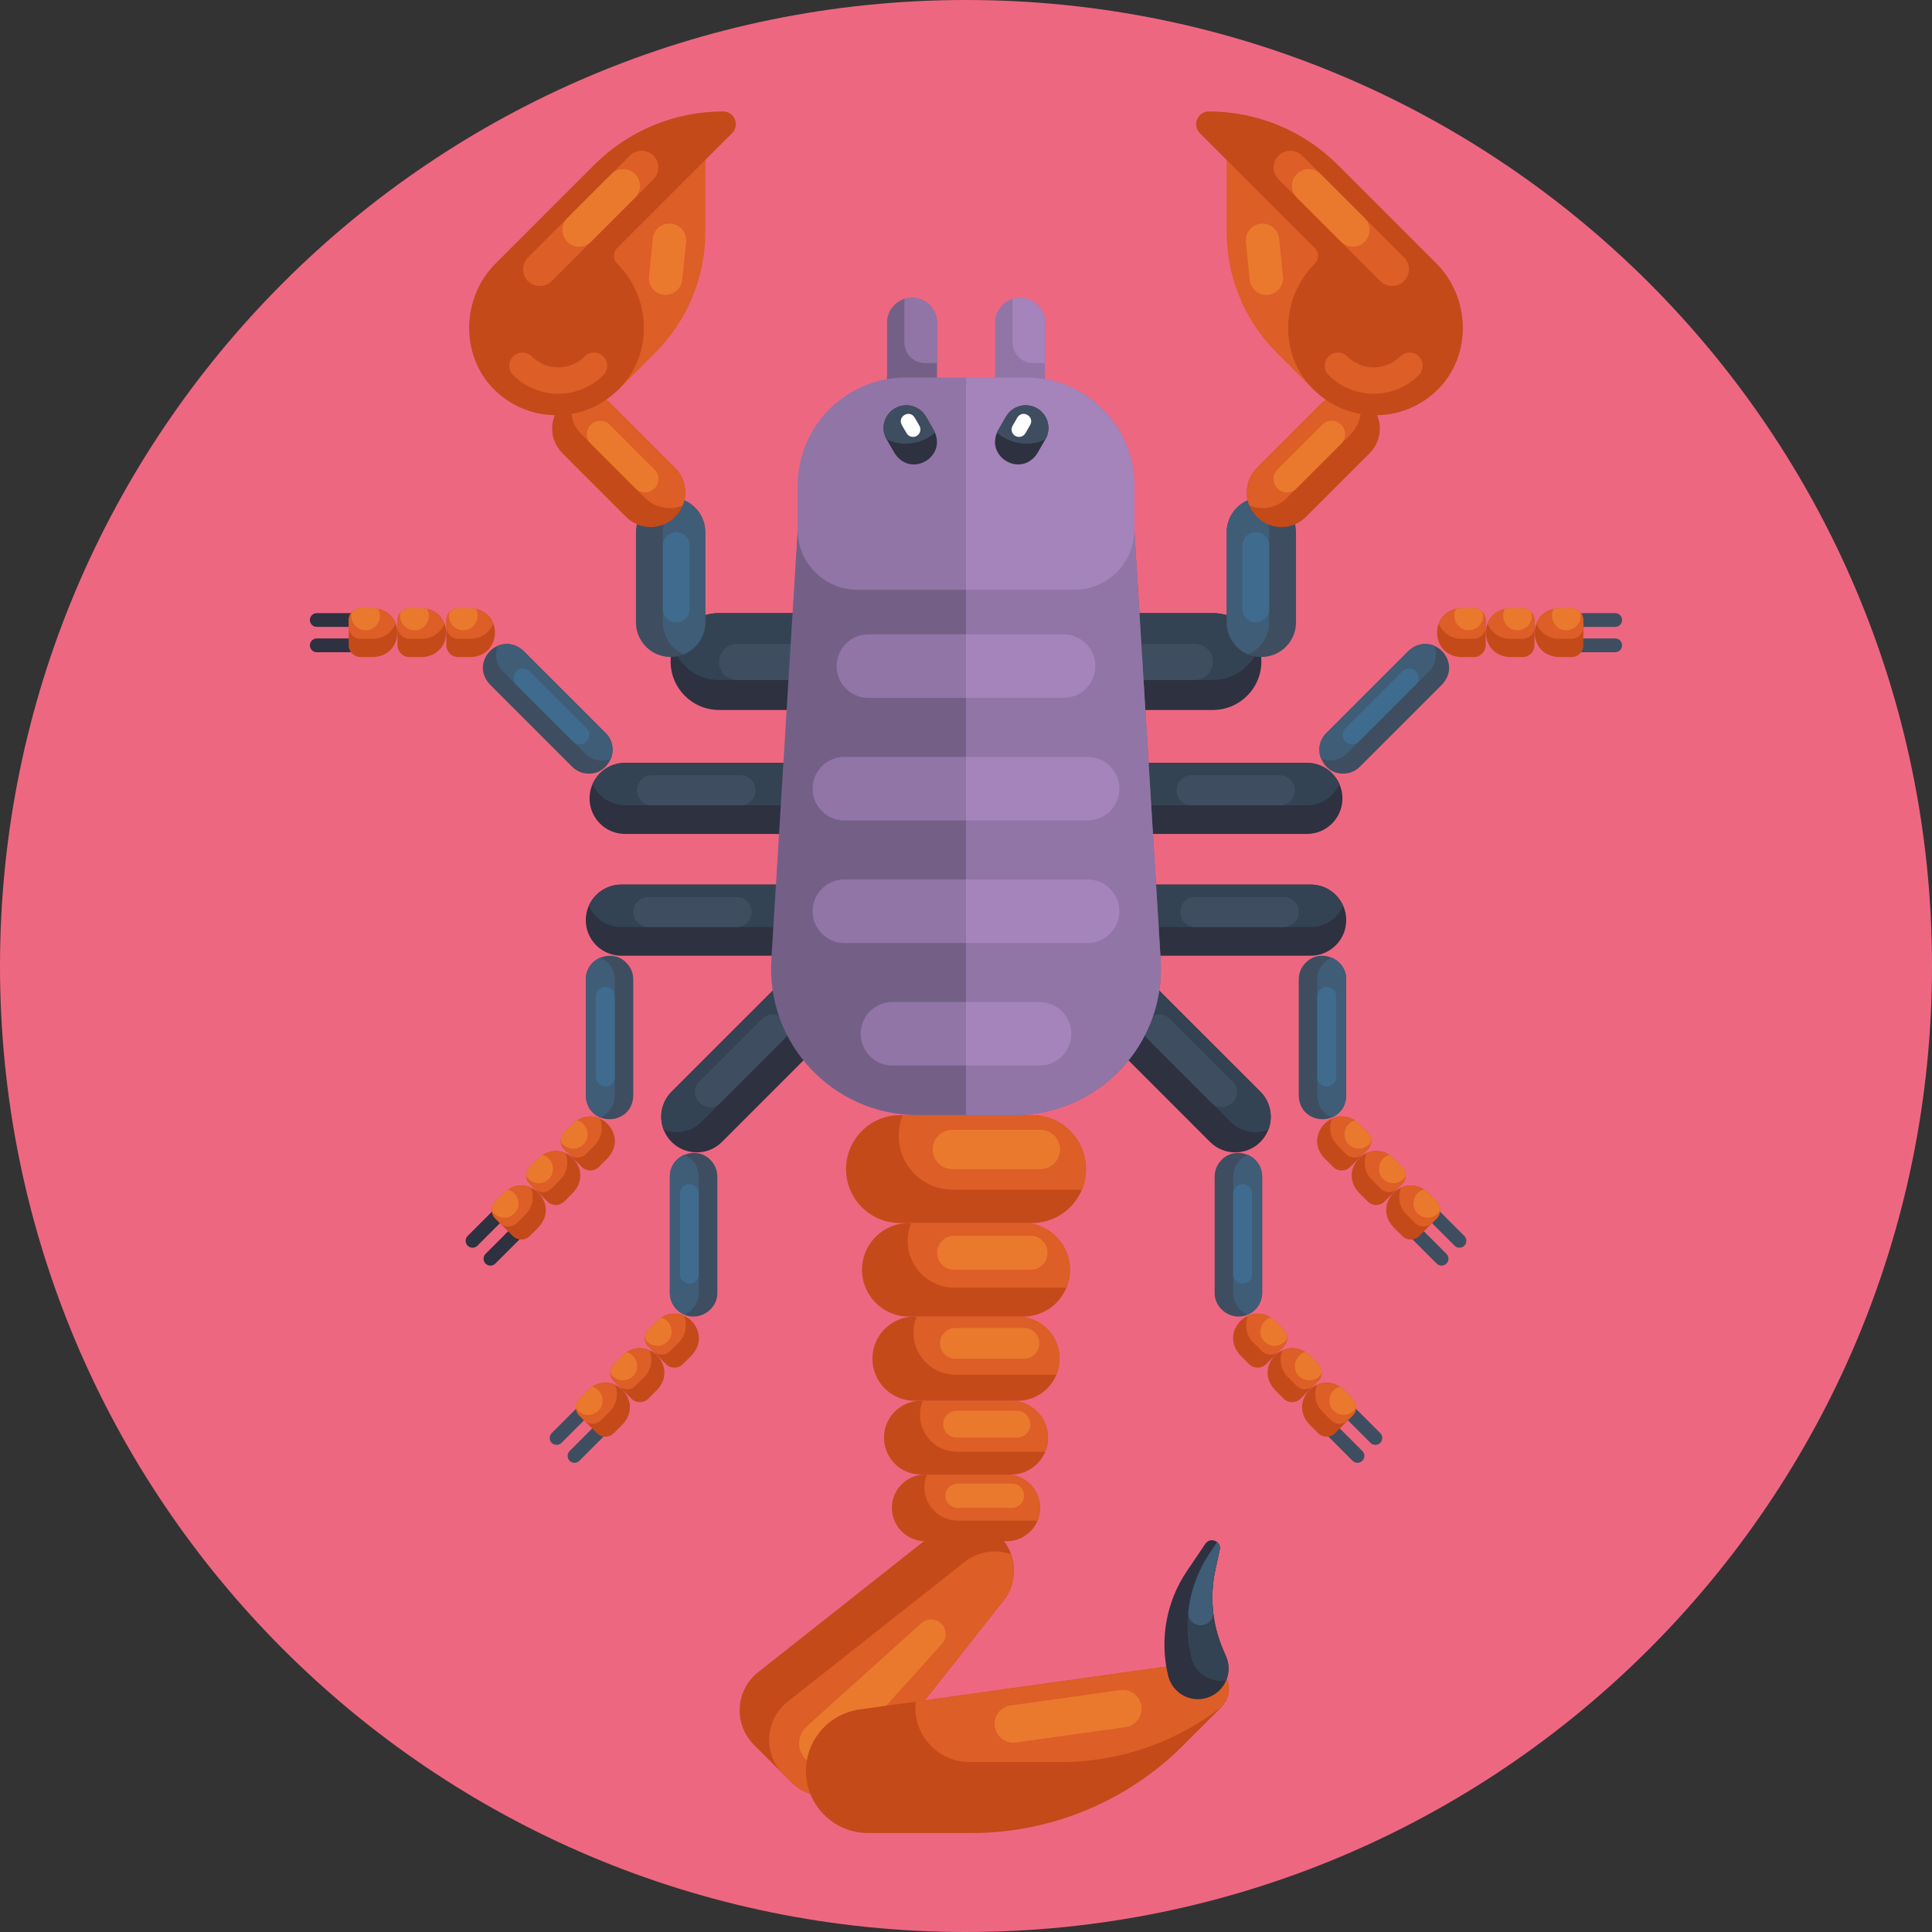 <svg width="60" height="60" viewBox="0 0 60 60" fill="none" xmlns="http://www.w3.org/2000/svg">
<rect x="0" y="0" width="60" height="60" fill="#333333" stroke="none"/>
<g clip-path="url(#clip0_1123_25721)">
<path d="M30 60C46.569 60 60 46.569 60 30C60 13.431 46.569 0 30 0C13.431 0 0 13.431 0 30C0 46.569 13.431 60 30 60Z" fill="#EE6781"/>
<path d="M33.725 36.307C33.725 36.534 33.679 36.75 33.599 36.948C33.544 37.08 33.471 37.203 33.386 37.317C33.081 37.721 32.596 37.982 32.049 37.982H27.95C27.487 37.982 27.068 37.795 26.765 37.491C26.462 37.188 26.274 36.77 26.274 36.307C26.274 35.442 26.931 34.729 27.773 34.64C27.831 34.634 27.89 34.631 27.95 34.631H32.049C32.512 34.631 32.932 34.818 33.234 35.122C33.538 35.425 33.725 35.845 33.725 36.307Z" fill="#C44A1A"/>
<path d="M33.725 36.307C33.725 36.534 33.679 36.75 33.599 36.948H29.585C29.122 36.948 28.703 36.76 28.4 36.457C28.097 36.153 27.909 35.735 27.909 35.272C27.909 35.044 27.955 34.829 28.037 34.631H32.049C32.512 34.631 32.932 34.818 33.234 35.122C33.538 35.425 33.725 35.845 33.725 36.307Z" fill="#DD5E26"/>
<path d="M32.31 36.307H29.576C29.239 36.307 28.966 36.034 28.966 35.697C28.966 35.36 29.239 35.086 29.576 35.086H32.31C32.648 35.086 32.921 35.36 32.921 35.697C32.921 36.034 32.648 36.307 32.31 36.307Z" fill="#EA792E"/>
<path d="M33.229 39.435C33.229 39.632 33.19 39.819 33.12 39.991C33.072 40.105 33.009 40.212 32.936 40.311C32.67 40.661 32.25 40.888 31.776 40.888H28.223C27.822 40.888 27.458 40.725 27.196 40.462C26.933 40.199 26.77 39.836 26.77 39.435C26.77 38.685 27.339 38.068 28.07 37.99C28.12 37.985 28.171 37.982 28.223 37.982H31.776C32.178 37.982 32.541 38.145 32.804 38.408C33.067 38.671 33.229 39.035 33.229 39.435Z" fill="#C44A1A"/>
<path d="M33.229 39.435C33.229 39.632 33.19 39.819 33.12 39.991H29.64C29.239 39.991 28.875 39.828 28.613 39.565C28.35 39.302 28.188 38.939 28.188 38.538C28.188 38.341 28.227 38.154 28.299 37.982H31.777C32.178 37.982 32.542 38.145 32.804 38.408C33.067 38.671 33.229 39.035 33.229 39.435Z" fill="#DD5E26"/>
<path d="M32.003 39.435H29.632C29.34 39.435 29.103 39.198 29.103 38.906C29.103 38.614 29.34 38.377 29.632 38.377H32.003C32.295 38.377 32.532 38.614 32.532 38.906C32.532 39.198 32.295 39.435 32.003 39.435Z" fill="#EA792E"/>
<path d="M32.906 42.195C32.906 42.372 32.87 42.541 32.807 42.695C32.764 42.798 32.708 42.894 32.642 42.983C32.403 43.298 32.025 43.502 31.599 43.502H28.401C28.04 43.502 27.712 43.356 27.477 43.119C27.24 42.882 27.093 42.556 27.093 42.195C27.093 41.52 27.605 40.965 28.263 40.895C28.308 40.89 28.354 40.888 28.401 40.888H31.598C31.959 40.888 32.287 41.034 32.523 41.271C32.76 41.508 32.906 41.835 32.906 42.195Z" fill="#C44A1A"/>
<path d="M32.906 42.195C32.906 42.372 32.87 42.541 32.807 42.695H29.676C29.315 42.695 28.988 42.549 28.752 42.312C28.515 42.075 28.369 41.749 28.369 41.388C28.369 41.21 28.404 41.042 28.468 40.888H31.598C31.959 40.888 32.287 41.034 32.523 41.271C32.76 41.508 32.906 41.835 32.906 42.195Z" fill="#DD5E26"/>
<path d="M31.802 42.195H29.669C29.406 42.195 29.193 41.982 29.193 41.719C29.193 41.456 29.406 41.243 29.669 41.243H31.802C32.065 41.243 32.278 41.456 32.278 41.719C32.278 41.982 32.065 42.195 31.802 42.195Z" fill="#EA792E"/>
<path d="M32.546 44.648C32.546 44.803 32.515 44.95 32.46 45.086C32.422 45.176 32.373 45.26 32.315 45.338C32.106 45.614 31.774 45.793 31.401 45.793H28.599C28.282 45.793 27.996 45.665 27.789 45.457C27.582 45.25 27.453 44.964 27.453 44.648C27.453 44.056 27.902 43.569 28.478 43.508C28.517 43.504 28.558 43.502 28.599 43.502H31.401C31.717 43.502 32.004 43.63 32.211 43.838C32.418 44.045 32.546 44.332 32.546 44.648Z" fill="#C44A1A"/>
<path d="M32.546 44.648C32.546 44.803 32.515 44.95 32.46 45.086H29.716C29.4 45.086 29.113 44.957 28.906 44.75C28.699 44.542 28.571 44.257 28.571 43.94C28.571 43.785 28.602 43.637 28.658 43.502H31.401C31.717 43.502 32.004 43.63 32.211 43.838C32.418 44.045 32.546 44.332 32.546 44.648Z" fill="#DD5E26"/>
<path d="M31.579 44.647H29.71C29.48 44.647 29.293 44.461 29.293 44.23C29.293 44 29.48 43.813 29.71 43.813H31.579C31.81 43.813 31.997 44 31.997 44.23C31.997 44.461 31.81 44.647 31.579 44.647Z" fill="#EA792E"/>
<path d="M32.301 46.828C32.301 46.969 32.273 47.102 32.223 47.224C32.189 47.306 32.144 47.382 32.092 47.452C31.903 47.702 31.604 47.864 31.266 47.864H28.734C28.448 47.864 28.188 47.748 28.002 47.56C27.814 47.373 27.698 47.114 27.698 46.828C27.698 46.294 28.104 45.854 28.624 45.799C28.66 45.795 28.697 45.793 28.734 45.793H31.266C31.552 45.793 31.811 45.909 31.998 46.096C32.186 46.284 32.301 46.543 32.301 46.828Z" fill="#C44A1A"/>
<path d="M32.301 46.828C32.301 46.969 32.273 47.102 32.223 47.224H29.744C29.458 47.224 29.198 47.108 29.012 46.921C28.824 46.733 28.708 46.475 28.708 46.189C28.708 46.049 28.736 45.915 28.787 45.793H31.266C31.552 45.793 31.811 45.909 31.998 46.096C32.186 46.284 32.301 46.543 32.301 46.828Z" fill="#DD5E26"/>
<path d="M31.427 46.828H29.738C29.53 46.828 29.361 46.66 29.361 46.451C29.361 46.243 29.53 46.074 29.738 46.074H31.427C31.636 46.074 31.804 46.243 31.804 46.451C31.804 46.66 31.636 46.828 31.427 46.828Z" fill="#EA792E"/>
<path d="M26.822 55.209L31.163 49.712C31.495 49.293 31.57 48.745 31.4 48.269C31.328 48.062 31.209 47.87 31.046 47.707C30.504 47.165 29.641 47.114 29.04 47.589L23.544 51.931C22.835 52.491 22.773 53.545 23.412 54.185L24.567 55.34C25.207 55.98 26.262 55.918 26.822 55.209Z" fill="#C44A1A"/>
<path d="M26.822 55.209L31.163 49.712C31.495 49.293 31.57 48.745 31.4 48.269C30.924 48.099 30.377 48.175 29.957 48.506L24.46 52.847C23.751 53.407 23.69 54.463 24.329 55.102L24.567 55.34C25.207 55.98 26.262 55.918 26.822 55.209Z" fill="#DD5E26"/>
<path d="M25.024 54.64C25.322 54.938 25.814 54.91 26.075 54.578L29.272 51.031C29.415 50.85 29.4 50.59 29.237 50.427C29.073 50.264 28.814 50.248 28.633 50.391L25.085 53.588C24.754 53.85 24.725 54.342 25.024 54.64Z" fill="#EA792E"/>
<path d="M37.944 53.004C37.937 53.013 37.928 53.022 37.919 53.031L36.746 54.204C35.003 55.947 32.638 56.927 30.172 56.927H26.959C25.894 56.927 25.03 56.063 25.03 54.998C25.03 54.096 25.655 53.324 26.52 53.121C26.576 53.108 26.633 53.097 26.692 53.089L28.437 52.845L37.214 51.617C37.397 51.592 37.563 51.623 37.704 51.694C38.162 51.924 38.347 52.569 37.944 53.004Z" fill="#C44A1A"/>
<path d="M37.944 53.004C36.519 54.112 34.759 54.724 32.934 54.724H30.116C29.182 54.724 28.425 53.967 28.425 53.033C28.425 52.97 28.429 52.907 28.437 52.845L37.214 51.617C37.397 51.592 37.563 51.623 37.704 51.694C38.162 51.924 38.347 52.569 37.944 53.004Z" fill="#DD5E26"/>
<path d="M31.549 54.114L34.953 53.638C35.24 53.597 35.453 53.352 35.453 53.063C35.453 52.71 35.141 52.439 34.792 52.488L31.388 52.964C31.102 53.004 30.888 53.249 30.888 53.539C30.888 53.892 31.2 54.163 31.549 54.114Z" fill="#EA792E"/>
<path d="M38.154 51.819C38.154 51.947 38.128 52.072 38.078 52.188C37.976 52.433 37.771 52.635 37.495 52.724C37.398 52.755 37.3 52.77 37.202 52.77C36.777 52.77 36.387 52.482 36.279 52.045C36.005 50.926 36.217 49.743 36.861 48.79L37.434 47.942C37.528 47.803 37.698 47.808 37.8 47.893C37.863 47.946 37.901 48.031 37.878 48.132L37.745 48.746C37.564 49.577 37.648 50.442 37.982 51.224L38.077 51.445C38.129 51.567 38.154 51.695 38.154 51.819Z" fill="#2E3140"/>
<path d="M38.154 51.819C38.154 51.947 38.128 52.072 38.078 52.188C37.594 52.27 37.116 51.968 36.996 51.477V51.475C36.722 50.358 36.933 49.175 37.578 48.221L37.8 47.893C37.863 47.946 37.901 48.031 37.879 48.132L37.745 48.746C37.564 49.577 37.648 50.442 37.982 51.224L38.077 51.445C38.129 51.567 38.154 51.695 38.154 51.819Z" fill="#334353"/>
<path d="M37.299 50.475C37.524 50.47 37.699 50.276 37.675 50.052C37.629 49.619 37.651 49.178 37.745 48.746L37.879 48.132C37.901 48.031 37.863 47.946 37.8 47.893L37.578 48.221C37.206 48.772 36.978 49.399 36.905 50.045C36.878 50.278 37.065 50.481 37.299 50.475Z" fill="#3F5D77"/>
<path d="M39.142 35.465C38.71 35.896 38.011 35.896 37.58 35.465L34.064 31.948L35.625 30.387L39.142 33.903C39.579 34.337 39.565 35.045 39.142 35.465Z" fill="#2E3140"/>
<path d="M39.39 35.084C38.987 35.239 38.527 35.152 38.21 34.835L34.693 31.319L35.625 30.387L39.142 33.903C39.461 34.223 39.544 34.689 39.39 35.084Z" fill="#334353"/>
<path d="M37.618 34.243L35.677 32.303C35.255 31.854 35.886 31.221 36.336 31.643L38.277 33.584C38.699 34.033 38.067 34.666 37.618 34.243Z" fill="#3E4E60"/>
<path d="M39.197 36.541V40.148C39.197 40.454 39.011 40.716 38.748 40.828C38.278 41.037 37.711 40.667 37.722 40.148V36.541C37.722 36.337 37.805 36.153 37.938 36.02C38.381 35.56 39.204 35.885 39.197 36.541Z" fill="#3E4E60"/>
<path d="M39.197 36.54V40.148C39.197 40.454 39.011 40.716 38.748 40.828C38.484 40.716 38.298 40.454 38.298 40.148V36.54C38.298 36.238 38.48 35.977 38.748 35.861C39.011 35.974 39.197 36.235 39.197 36.54Z" fill="#3F5D77"/>
<path d="M38.591 39.864C38.429 39.864 38.298 39.733 38.298 39.572V37.069C38.298 36.907 38.429 36.776 38.591 36.776C38.752 36.776 38.884 36.907 38.884 37.069V39.572C38.884 39.733 38.752 39.864 38.591 39.864Z" fill="#3F6C8E"/>
<path d="M42.865 44.81C42.949 44.726 42.949 44.59 42.865 44.506L41.987 43.627L41.683 43.931L42.562 44.81C42.646 44.893 42.782 44.893 42.865 44.81Z" fill="#3E4E60"/>
<path d="M42.309 45.366C42.393 45.282 42.393 45.146 42.309 45.062L41.431 44.184L41.127 44.487L42.006 45.366C42.09 45.45 42.226 45.45 42.309 45.366Z" fill="#3E4E60"/>
<path d="M42.017 43.954C41.914 44.058 41.57 44.402 41.462 44.51C41.317 44.655 41.083 44.655 40.938 44.51L40.664 44.236C39.981 43.503 40.996 42.479 41.736 43.164L42.011 43.438C42.153 43.58 42.155 43.81 42.017 43.954Z" fill="#C44A1A"/>
<path d="M40.938 42.889C40.786 43.043 40.544 43.283 40.389 43.438C40.245 43.583 40.011 43.583 39.866 43.438L39.592 43.163C38.909 42.431 39.924 41.407 40.664 42.092L40.938 42.367C41.083 42.51 41.083 42.745 40.938 42.889Z" fill="#C44A1A"/>
<path d="M39.866 41.817C39.714 41.972 39.472 42.211 39.317 42.367C39.173 42.511 38.939 42.511 38.795 42.367L38.52 42.092C37.837 41.359 38.851 40.335 39.592 41.02L39.867 41.295C40.011 41.439 40.011 41.673 39.866 41.817Z" fill="#C44A1A"/>
<path d="M41.862 44.11C41.718 44.253 41.483 44.253 41.34 44.11L41.065 43.835C40.84 43.61 40.785 43.278 40.904 43.002C41.18 42.88 41.521 42.946 41.736 43.164L42.011 43.438C42.152 43.581 42.155 43.809 42.017 43.954L42.012 43.959L41.862 44.11Z" fill="#DD5E26"/>
<path d="M40.939 42.889L40.79 43.038C40.646 43.182 40.412 43.182 40.268 43.038L39.993 42.763C39.768 42.538 39.714 42.206 39.831 41.93C40.108 41.81 40.449 41.873 40.664 42.092L40.939 42.367C41.083 42.511 41.082 42.746 40.939 42.889Z" fill="#DD5E26"/>
<path d="M39.719 41.965C39.574 42.108 39.341 42.111 39.196 41.965L38.921 41.691C38.696 41.466 38.642 41.135 38.759 40.858C39.036 40.739 39.377 40.802 39.592 41.02L39.867 41.294C40.011 41.438 40.01 41.673 39.867 41.817L39.719 41.965Z" fill="#DD5E26"/>
<path d="M39.901 41.665C39.728 41.839 39.445 41.839 39.271 41.665C39.029 41.435 39.148 40.999 39.469 40.921C39.564 40.974 39.785 41.218 39.867 41.294C39.965 41.397 40.029 41.566 39.901 41.665Z" fill="#EA792E"/>
<path d="M40.973 42.737C40.799 42.911 40.517 42.911 40.343 42.737C40.1 42.507 40.219 42.071 40.541 41.993C40.636 42.045 40.857 42.291 40.939 42.367C41.038 42.471 41.1 42.638 40.973 42.737Z" fill="#EA792E"/>
<path d="M42.045 43.809C41.871 43.983 41.589 43.983 41.415 43.809C41.173 43.579 41.292 43.143 41.613 43.065C41.708 43.118 41.929 43.362 42.011 43.438C42.109 43.542 42.172 43.71 42.045 43.809Z" fill="#EA792E"/>
<path d="M20.858 35.465C21.29 35.896 21.988 35.896 22.42 35.465L25.936 31.948L24.375 30.387L20.858 33.903C20.421 34.337 20.435 35.045 20.858 35.465Z" fill="#2E3140"/>
<path d="M20.61 35.084C21.013 35.239 21.473 35.152 21.79 34.835L25.307 31.319L24.375 30.387L20.858 33.903C20.538 34.223 20.456 34.689 20.61 35.084Z" fill="#334353"/>
<path d="M22.382 34.243L24.323 32.303C24.745 31.854 24.113 31.221 23.664 31.643L21.723 33.584C21.301 34.033 21.933 34.666 22.382 34.243Z" fill="#3E4E60"/>
<path d="M20.803 36.541V40.148C20.803 40.454 20.989 40.716 21.252 40.828C21.722 41.037 22.289 40.667 22.278 40.148V36.541C22.278 36.337 22.195 36.153 22.061 36.02C21.619 35.56 20.796 35.885 20.803 36.541Z" fill="#3E4E60"/>
<path d="M20.803 36.54V40.148C20.803 40.454 20.989 40.716 21.252 40.828C21.516 40.716 21.702 40.454 21.702 40.148V36.54C21.702 36.238 21.52 35.977 21.252 35.861C20.989 35.974 20.803 36.235 20.803 36.54Z" fill="#3F5D77"/>
<path d="M21.409 39.864C21.571 39.864 21.702 39.733 21.702 39.572V37.069C21.702 36.907 21.571 36.776 21.409 36.776C21.248 36.776 21.116 36.907 21.116 37.069V39.572C21.116 39.733 21.248 39.864 21.409 39.864Z" fill="#3F6C8E"/>
<path d="M17.134 44.81C17.051 44.726 17.051 44.59 17.134 44.506L18.013 43.627L18.317 43.931L17.438 44.81C17.354 44.893 17.218 44.893 17.134 44.81Z" fill="#3E4E60"/>
<path d="M17.691 45.366C17.607 45.282 17.607 45.146 17.691 45.062L18.569 44.184L18.873 44.487L17.994 45.366C17.91 45.45 17.774 45.45 17.691 45.366Z" fill="#3E4E60"/>
<path d="M17.983 43.954C18.085 44.058 18.43 44.402 18.538 44.51C18.683 44.655 18.917 44.655 19.061 44.51L19.336 44.236C20.018 43.503 19.004 42.479 18.264 43.164L17.989 43.438C17.847 43.58 17.845 43.81 17.983 43.954Z" fill="#C44A1A"/>
<path d="M19.061 42.889C19.214 43.043 19.456 43.283 19.61 43.438C19.755 43.583 19.989 43.583 20.133 43.438L20.408 43.163C21.09 42.431 20.076 41.407 19.336 42.092L19.061 42.367C18.917 42.51 18.917 42.745 19.061 42.889Z" fill="#C44A1A"/>
<path d="M20.134 41.817C20.287 41.972 20.527 42.211 20.683 42.367C20.827 42.511 21.061 42.511 21.205 42.367L21.48 42.092C22.162 41.359 21.149 40.335 20.408 41.02L20.133 41.295C19.989 41.439 19.989 41.673 20.134 41.817Z" fill="#C44A1A"/>
<path d="M18.137 44.11C18.282 44.253 18.517 44.253 18.66 44.11L18.935 43.835C19.16 43.61 19.215 43.278 19.096 43.002C18.82 42.88 18.479 42.946 18.264 43.164L17.989 43.438C17.848 43.581 17.845 43.809 17.983 43.954L17.988 43.959L18.137 44.11Z" fill="#DD5E26"/>
<path d="M19.061 42.889L19.21 43.038C19.354 43.182 19.588 43.182 19.732 43.038L20.007 42.763C20.232 42.538 20.286 42.206 20.169 41.93C19.892 41.81 19.551 41.873 19.336 42.092L19.061 42.367C18.916 42.511 18.918 42.746 19.061 42.889Z" fill="#DD5E26"/>
<path d="M20.281 41.965C20.426 42.108 20.659 42.111 20.804 41.965L21.079 41.691C21.303 41.466 21.358 41.135 21.241 40.858C20.964 40.739 20.623 40.802 20.408 41.02L20.133 41.294C19.989 41.438 19.989 41.673 20.133 41.817L20.281 41.965Z" fill="#DD5E26"/>
<path d="M20.099 41.665C20.272 41.839 20.555 41.839 20.729 41.665C20.971 41.435 20.852 40.999 20.531 40.921C20.436 40.974 20.215 41.218 20.133 41.294C20.035 41.397 19.971 41.566 20.099 41.665Z" fill="#EA792E"/>
<path d="M19.027 42.737C19.201 42.911 19.483 42.911 19.656 42.737C19.9 42.507 19.781 42.071 19.459 41.993C19.364 42.045 19.143 42.291 19.061 42.367C18.962 42.471 18.9 42.638 19.027 42.737Z" fill="#EA792E"/>
<path d="M17.955 43.809C18.129 43.983 18.41 43.983 18.585 43.809C18.827 43.579 18.708 43.143 18.387 43.065C18.292 43.118 18.071 43.362 17.989 43.438C17.89 43.542 17.828 43.71 17.955 43.809Z" fill="#EA792E"/>
<path d="M41.808 28.576C41.808 29.186 41.314 29.68 40.704 29.68H35.731V27.472H40.704C41.32 27.47 41.811 27.98 41.808 28.576Z" fill="#2E3140"/>
<path d="M41.714 28.131C41.539 28.526 41.152 28.789 40.704 28.79H35.731V27.472H40.704C41.156 27.472 41.544 27.743 41.714 28.131Z" fill="#334353"/>
<path d="M39.867 28.79H37.122C36.507 28.771 36.505 27.877 37.122 27.858H39.867C40.124 27.858 40.333 28.067 40.333 28.324C40.333 28.581 40.124 28.79 39.867 28.79Z" fill="#3E4E60"/>
<path d="M41.808 30.418V34.025C41.77 35.006 40.368 35 40.333 34.025V30.418C40.333 30.214 40.416 30.03 40.55 29.897C40.992 29.437 41.815 29.762 41.808 30.418Z" fill="#3E4E60"/>
<path d="M41.808 30.417V34.025C41.808 34.331 41.622 34.593 41.359 34.705C41.095 34.593 40.909 34.331 40.909 34.025V30.417C40.909 30.115 41.091 29.854 41.359 29.738C41.622 29.851 41.808 30.112 41.808 30.417Z" fill="#3F5D77"/>
<path d="M41.202 33.741C41.04 33.741 40.909 33.61 40.909 33.449V30.946C40.909 30.784 41.04 30.653 41.202 30.653C41.364 30.653 41.495 30.784 41.495 30.946V33.449C41.495 33.61 41.364 33.741 41.202 33.741Z" fill="#3F6C8E"/>
<path d="M45.476 38.686C45.56 38.602 45.56 38.467 45.476 38.383L44.597 37.504L44.294 37.807L45.173 38.686C45.257 38.77 45.393 38.77 45.476 38.686Z" fill="#3E4E60"/>
<path d="M44.92 39.242C45.004 39.158 45.004 39.023 44.92 38.939L44.041 38.06L43.738 38.363L44.617 39.242C44.701 39.326 44.837 39.326 44.92 39.242Z" fill="#3E4E60"/>
<path d="M44.628 37.831C44.526 37.934 44.181 38.279 44.073 38.387C43.928 38.531 43.694 38.531 43.55 38.387L43.275 38.112C42.592 37.382 43.609 36.355 44.347 37.04L44.622 37.315C44.764 37.457 44.766 37.686 44.628 37.831Z" fill="#C44A1A"/>
<path d="M43.55 36.766C43.397 36.92 43.155 37.16 43 37.315C42.856 37.46 42.622 37.46 42.477 37.315L42.203 37.041C41.519 36.31 42.537 35.283 43.275 35.969L43.55 36.244C43.694 36.388 43.694 36.622 43.55 36.766Z" fill="#C44A1A"/>
<path d="M42.477 35.694C42.325 35.848 42.083 36.088 41.928 36.244C41.784 36.387 41.55 36.387 41.406 36.244L41.131 35.969C40.447 35.239 41.464 34.211 42.203 34.897L42.477 35.171C42.622 35.316 42.622 35.55 42.477 35.694Z" fill="#C44A1A"/>
<path d="M44.474 37.987C44.329 38.13 44.094 38.13 43.951 37.987L43.676 37.712C43.451 37.487 43.396 37.155 43.515 36.879C43.791 36.757 44.132 36.823 44.347 37.041L44.622 37.315C44.763 37.458 44.766 37.686 44.628 37.831L44.623 37.836L44.474 37.987Z" fill="#DD5E26"/>
<path d="M43.55 36.766L43.401 36.915C43.257 37.059 43.023 37.059 42.879 36.915L42.604 36.64C42.379 36.415 42.325 36.083 42.442 35.807C42.719 35.687 43.06 35.751 43.275 35.969L43.55 36.244C43.694 36.388 43.693 36.623 43.55 36.766Z" fill="#DD5E26"/>
<path d="M42.33 35.842C42.185 35.985 41.952 35.988 41.807 35.842L41.532 35.567C41.307 35.343 41.253 35.011 41.37 34.734C41.647 34.615 41.988 34.678 42.203 34.896L42.478 35.171C42.622 35.315 42.621 35.55 42.478 35.693L42.33 35.842Z" fill="#DD5E26"/>
<path d="M42.512 35.542C42.339 35.715 42.056 35.715 41.882 35.541C41.639 35.312 41.758 34.875 42.08 34.797C42.175 34.85 42.395 35.095 42.477 35.171C42.576 35.274 42.64 35.443 42.512 35.542Z" fill="#EA792E"/>
<path d="M43.584 36.614C43.41 36.787 43.128 36.787 42.954 36.614C42.711 36.383 42.83 35.947 43.152 35.869C43.246 35.922 43.468 36.167 43.55 36.243C43.649 36.347 43.711 36.514 43.584 36.614Z" fill="#EA792E"/>
<path d="M44.656 37.685C44.482 37.859 44.2 37.86 44.026 37.685C43.783 37.456 43.903 37.02 44.224 36.941C44.319 36.994 44.539 37.239 44.622 37.315C44.72 37.419 44.783 37.586 44.656 37.685Z" fill="#EA792E"/>
<path d="M18.192 28.576C18.192 29.186 18.686 29.68 19.296 29.68H24.269V27.472H19.296C18.68 27.47 18.189 27.98 18.192 28.576Z" fill="#2E3140"/>
<path d="M18.286 28.131C18.461 28.526 18.848 28.789 19.296 28.79H24.269V27.472H19.296C18.844 27.472 18.456 27.743 18.286 28.131Z" fill="#334353"/>
<path d="M20.133 28.79H22.878C23.493 28.771 23.494 27.877 22.878 27.858H20.133C19.875 27.858 19.667 28.067 19.667 28.324C19.667 28.581 19.875 28.79 20.133 28.79Z" fill="#3E4E60"/>
<path d="M18.192 30.418V34.025C18.23 35.006 19.632 35 19.667 34.025V30.418C19.667 30.214 19.584 30.03 19.45 29.897C19.008 29.437 18.185 29.762 18.192 30.418Z" fill="#3E4E60"/>
<path d="M18.192 30.417V34.025C18.192 34.331 18.378 34.593 18.641 34.705C18.905 34.593 19.091 34.331 19.091 34.025V30.417C19.09 30.115 18.909 29.854 18.641 29.738C18.378 29.851 18.192 30.112 18.192 30.417Z" fill="#3F5D77"/>
<path d="M18.798 33.741C18.96 33.741 19.091 33.61 19.091 33.449V30.946C19.091 30.784 18.96 30.653 18.798 30.653C18.637 30.653 18.505 30.784 18.505 30.946V33.449C18.505 33.61 18.637 33.741 18.798 33.741Z" fill="#3F6C8E"/>
<path d="M14.523 38.686C14.44 38.602 14.44 38.467 14.523 38.383L15.402 37.504L15.706 37.807L14.827 38.686C14.743 38.77 14.607 38.77 14.523 38.686Z" fill="#2E3140"/>
<path d="M15.079 39.242C14.996 39.158 14.996 39.023 15.079 38.939L15.958 38.06L16.262 38.363L15.383 39.242C15.299 39.326 15.163 39.326 15.079 39.242Z" fill="#2E3140"/>
<path d="M15.372 37.831C15.474 37.934 15.819 38.279 15.927 38.387C16.072 38.531 16.306 38.531 16.45 38.387L16.725 38.112C17.408 37.382 16.391 36.355 15.653 37.04L15.378 37.315C15.236 37.457 15.234 37.686 15.372 37.831Z" fill="#C44A1A"/>
<path d="M16.45 36.766C16.603 36.92 16.845 37.16 16.999 37.315C17.144 37.46 17.378 37.46 17.522 37.315L17.797 37.041C18.48 36.31 17.463 35.283 16.725 35.969L16.45 36.244C16.306 36.388 16.306 36.622 16.45 36.766Z" fill="#C44A1A"/>
<path d="M17.522 35.694C17.675 35.848 17.916 36.088 18.071 36.244C18.216 36.387 18.45 36.387 18.594 36.244L18.869 35.969C19.552 35.239 18.535 34.211 17.797 34.897L17.522 35.171C17.378 35.316 17.378 35.55 17.522 35.694Z" fill="#C44A1A"/>
<path d="M15.526 37.987C15.671 38.13 15.905 38.13 16.049 37.987L16.324 37.712C16.549 37.487 16.603 37.155 16.485 36.879C16.209 36.757 15.868 36.823 15.653 37.041L15.378 37.315C15.237 37.458 15.234 37.686 15.372 37.831L15.376 37.836L15.526 37.987Z" fill="#DD5E26"/>
<path d="M16.45 36.766L16.599 36.915C16.743 37.059 16.977 37.059 17.121 36.915L17.396 36.64C17.621 36.415 17.675 36.083 17.558 35.807C17.281 35.687 16.94 35.751 16.725 35.969L16.45 36.244C16.305 36.388 16.307 36.623 16.45 36.766Z" fill="#DD5E26"/>
<path d="M17.67 35.842C17.815 35.985 18.048 35.988 18.193 35.842L18.468 35.567C18.692 35.343 18.747 35.011 18.63 34.734C18.353 34.615 18.012 34.678 17.797 34.896L17.522 35.171C17.378 35.315 17.378 35.55 17.522 35.693L17.67 35.842Z" fill="#DD5E26"/>
<path d="M17.488 35.542C17.661 35.715 17.943 35.715 18.117 35.541C18.36 35.312 18.241 34.875 17.92 34.797C17.825 34.85 17.604 35.095 17.522 35.171C17.424 35.274 17.36 35.443 17.488 35.542Z" fill="#EA792E"/>
<path d="M16.416 36.614C16.589 36.787 16.872 36.787 17.045 36.614C17.289 36.383 17.17 35.947 16.848 35.869C16.753 35.922 16.532 36.167 16.45 36.243C16.351 36.347 16.288 36.514 16.416 36.614Z" fill="#EA792E"/>
<path d="M15.344 37.685C15.518 37.859 15.799 37.86 15.974 37.685C16.216 37.456 16.097 37.02 15.776 36.941C15.681 36.994 15.46 37.239 15.378 37.315C15.279 37.419 15.217 37.586 15.344 37.685Z" fill="#EA792E"/>
<path d="M18.309 24.795C18.31 25.405 18.803 25.9 19.414 25.899H24.387V23.691H19.414C18.797 23.689 18.307 24.199 18.309 24.795Z" fill="#2E3140"/>
<path d="M18.403 24.35C18.578 24.745 18.965 25.008 19.413 25.009H24.386V23.691H19.413C18.962 23.691 18.574 23.962 18.403 24.35Z" fill="#334353"/>
<path d="M20.25 25.009H22.995C23.611 24.991 23.612 24.096 22.995 24.077H20.25C19.993 24.077 19.784 24.286 19.784 24.543C19.784 24.801 19.993 25.009 20.25 25.009Z" fill="#3E4E60"/>
<path d="M18.81 22.768L16.259 20.217C15.538 19.55 14.551 20.546 15.216 21.26L17.767 23.811C17.911 23.955 18.099 24.027 18.288 24.026C18.926 24.038 19.278 23.227 18.81 22.768Z" fill="#3E4E60"/>
<path d="M18.81 22.768L16.259 20.217C16.043 20.001 15.726 19.947 15.46 20.054C15.353 20.32 15.407 20.637 15.623 20.853L18.174 23.404C18.388 23.618 18.701 23.674 18.972 23.566C19.079 23.3 19.026 22.984 18.81 22.768Z" fill="#3F5D77"/>
<path d="M16.031 20.846C15.916 20.961 15.916 21.146 16.031 21.261L17.8 23.03C17.915 23.145 18.1 23.145 18.215 23.03C18.329 22.916 18.329 22.731 18.215 22.616L16.445 20.846C16.331 20.732 16.145 20.732 16.031 20.846Z" fill="#3F6C8E"/>
<path d="M9.624 19.255C9.624 19.137 9.72 19.041 9.838 19.041H11.082V19.469H9.838C9.72 19.469 9.624 19.373 9.624 19.255Z" fill="#2E3140"/>
<path d="M9.624 20.042C9.624 19.923 9.72 19.827 9.838 19.827H11.082V20.256H9.838C9.72 20.256 9.624 20.16 9.624 20.042Z" fill="#2E3140"/>
<path d="M10.829 19.251C10.828 19.396 10.828 19.883 10.828 20.037C10.828 20.241 10.994 20.406 11.198 20.406H11.586C12.586 20.373 12.593 18.927 11.586 18.89H11.198C10.997 18.89 10.833 19.051 10.829 19.251Z" fill="#C44A1A"/>
<path d="M12.344 19.26C12.344 19.477 12.345 19.817 12.344 20.037C12.344 20.241 12.51 20.406 12.714 20.406H13.102C14.102 20.373 14.109 18.927 13.102 18.891H12.713C12.51 18.89 12.344 19.056 12.344 19.26Z" fill="#C44A1A"/>
<path d="M13.861 19.26C13.86 19.477 13.861 19.817 13.86 20.037C13.861 20.241 14.026 20.406 14.229 20.406L14.618 20.407C15.618 20.373 15.626 18.927 14.618 18.891H14.23C14.026 18.891 13.86 19.056 13.861 19.26Z" fill="#C44A1A"/>
<path d="M10.828 19.47C10.829 19.673 10.995 19.839 11.197 19.839H11.586C11.905 19.839 12.178 19.643 12.289 19.364C12.18 19.083 11.893 18.888 11.586 18.89H11.198C10.997 18.891 10.834 19.05 10.829 19.25V19.257L10.828 19.47Z" fill="#DD5E26"/>
<path d="M12.344 19.26V19.47C12.344 19.674 12.509 19.84 12.714 19.84H13.102C13.42 19.84 13.693 19.643 13.806 19.365C13.695 19.085 13.409 18.888 13.102 18.891H12.714C12.509 18.89 12.344 19.057 12.344 19.26Z" fill="#DD5E26"/>
<path d="M13.86 19.469C13.861 19.672 14.024 19.839 14.23 19.839H14.618C14.936 19.839 15.209 19.643 15.322 19.364C15.21 19.085 14.925 18.888 14.618 18.89H14.23C14.026 18.89 13.86 19.056 13.861 19.259L13.86 19.469Z" fill="#DD5E26"/>
<path d="M13.943 19.128C13.943 19.374 14.143 19.573 14.389 19.573C14.723 19.582 14.947 19.19 14.775 18.907C14.671 18.878 14.341 18.895 14.23 18.89C14.088 18.893 13.923 18.968 13.943 19.128Z" fill="#EA792E"/>
<path d="M12.427 19.128C12.427 19.374 12.627 19.573 12.873 19.573C13.207 19.582 13.432 19.19 13.259 18.907C13.155 18.878 12.825 18.895 12.713 18.89C12.57 18.893 12.408 18.968 12.427 19.128Z" fill="#EA792E"/>
<path d="M10.912 19.128C10.912 19.374 11.111 19.573 11.357 19.573C11.691 19.582 11.915 19.19 11.743 18.907C11.639 18.878 11.309 18.895 11.198 18.89C11.055 18.893 10.892 18.968 10.912 19.128Z" fill="#EA792E"/>
<path d="M41.691 24.795C41.69 25.405 41.196 25.9 40.586 25.899H35.613V23.691H40.586C41.202 23.689 41.693 24.199 41.691 24.795Z" fill="#2E3140"/>
<path d="M41.596 24.35C41.421 24.745 41.035 25.008 40.586 25.009H35.613V23.691H40.586C41.038 23.691 41.426 23.962 41.596 24.35Z" fill="#334353"/>
<path d="M39.749 25.009H37.004C36.389 24.991 36.388 24.096 37.004 24.077H39.749C40.007 24.077 40.215 24.286 40.215 24.543C40.215 24.801 40.007 25.009 39.749 25.009Z" fill="#3E4E60"/>
<path d="M41.19 22.768L43.741 20.217C44.461 19.55 45.449 20.546 44.784 21.26L42.233 23.811C42.089 23.955 41.9 24.027 41.712 24.026C41.074 24.038 40.721 23.227 41.19 22.768Z" fill="#3E4E60"/>
<path d="M41.19 22.768L43.741 20.217C43.957 20.001 44.274 19.947 44.54 20.054C44.647 20.32 44.593 20.637 44.377 20.853L41.826 23.404C41.611 23.618 41.299 23.674 41.028 23.566C40.921 23.3 40.974 22.984 41.19 22.768Z" fill="#3F5D77"/>
<path d="M43.969 20.846C44.083 20.961 44.083 21.146 43.969 21.261L42.199 23.03C42.085 23.145 41.899 23.145 41.785 23.03C41.671 22.916 41.671 22.731 41.785 22.616L43.555 20.846C43.669 20.732 43.855 20.732 43.969 20.846Z" fill="#3F6C8E"/>
<path d="M50.376 19.255C50.376 19.137 50.28 19.041 50.161 19.041H48.918V19.469H50.161C50.28 19.469 50.376 19.373 50.376 19.255Z" fill="#3E4E60"/>
<path d="M50.376 20.042C50.376 19.923 50.28 19.827 50.161 19.827H48.918V20.256H50.161C50.28 20.256 50.376 20.16 50.376 20.042Z" fill="#3E4E60"/>
<path d="M49.171 19.251C49.172 19.396 49.172 19.883 49.172 20.037C49.172 20.241 49.006 20.406 48.802 20.406H48.414C47.414 20.373 47.407 18.927 48.414 18.89H48.802C49.003 18.89 49.167 19.051 49.171 19.251Z" fill="#C44A1A"/>
<path d="M47.656 19.26C47.656 19.477 47.655 19.817 47.656 20.037C47.656 20.241 47.49 20.406 47.286 20.406H46.898C45.898 20.373 45.891 18.927 46.898 18.891H47.286C47.49 18.89 47.656 19.056 47.656 19.26Z" fill="#C44A1A"/>
<path d="M46.139 19.26C46.14 19.477 46.139 19.817 46.14 20.037C46.139 20.241 45.974 20.406 45.77 20.406L45.382 20.407C44.382 20.373 44.374 18.927 45.382 18.891H45.77C45.974 18.891 46.14 19.056 46.139 19.26Z" fill="#C44A1A"/>
<path d="M49.172 19.47C49.171 19.673 49.005 19.839 48.803 19.839H48.413C48.095 19.839 47.822 19.643 47.711 19.364C47.82 19.083 48.107 18.888 48.413 18.89H48.802C49.003 18.891 49.166 19.05 49.171 19.25V19.257L49.172 19.47Z" fill="#DD5E26"/>
<path d="M47.656 19.26V19.47C47.656 19.674 47.49 19.84 47.286 19.84H46.898C46.58 19.84 46.307 19.643 46.194 19.365C46.305 19.085 46.591 18.888 46.898 18.891H47.286C47.491 18.89 47.656 19.057 47.656 19.26Z" fill="#DD5E26"/>
<path d="M46.14 19.469C46.139 19.672 45.976 19.839 45.77 19.839H45.381C45.064 19.839 44.791 19.643 44.678 19.364C44.789 19.085 45.075 18.888 45.381 18.89H45.77C45.974 18.89 46.139 19.056 46.139 19.259L46.14 19.469Z" fill="#DD5E26"/>
<path d="M46.057 19.128C46.057 19.374 45.857 19.573 45.611 19.573C45.277 19.582 45.053 19.19 45.225 18.907C45.329 18.878 45.658 18.895 45.77 18.89C45.912 18.893 46.077 18.968 46.057 19.128Z" fill="#EA792E"/>
<path d="M47.572 19.128C47.572 19.374 47.373 19.573 47.127 19.573C46.792 19.582 46.568 19.19 46.74 18.907C46.844 18.878 47.174 18.895 47.286 18.89C47.43 18.893 47.592 18.968 47.572 19.128Z" fill="#EA792E"/>
<path d="M49.088 19.128C49.088 19.374 48.889 19.573 48.643 19.573C48.309 19.582 48.084 19.19 48.257 18.907C48.361 18.878 48.69 18.895 48.802 18.89C48.945 18.893 49.108 18.968 49.088 19.128Z" fill="#EA792E"/>
<path d="M39.173 20.545C39.173 20.961 39.004 21.336 38.732 21.608C38.46 21.88 38.083 22.049 37.668 22.049H34.181V19.041H37.668C38.336 19.041 38.903 19.477 39.099 20.08C39.147 20.226 39.173 20.382 39.173 20.545Z" fill="#2E3140"/>
<path d="M39.099 20.08C39.025 20.308 38.898 20.512 38.732 20.677C38.46 20.949 38.083 21.118 37.668 21.118H34.181V19.041H37.668C38.336 19.041 38.903 19.477 39.099 20.08Z" fill="#334353"/>
<path d="M37.106 21.118H35.558C35.248 21.118 34.997 20.867 34.997 20.557C34.997 20.247 35.248 19.995 35.558 19.995H37.106C37.417 19.995 37.668 20.247 37.668 20.557C37.668 20.867 37.417 21.118 37.106 21.118Z" fill="#3E4E60"/>
<path d="M40.249 16.527V19.327C40.249 19.922 39.767 20.403 39.173 20.403C39.026 20.403 38.885 20.374 38.757 20.32C38.37 20.157 38.096 19.774 38.096 19.327V16.527C38.096 16.08 38.37 15.697 38.757 15.533C38.885 15.479 39.026 15.45 39.173 15.45C39.47 15.45 39.739 15.57 39.934 15.765C40.129 15.961 40.249 16.229 40.249 16.527Z" fill="#3E4E60"/>
<path d="M39.416 16.526V19.327C39.416 19.774 39.144 20.157 38.757 20.32C38.37 20.157 38.096 19.774 38.096 19.327V16.526C38.096 16.08 38.37 15.697 38.757 15.533C38.886 15.588 39.004 15.668 39.101 15.765C39.295 15.96 39.416 16.229 39.416 16.526Z" fill="#3F5D77"/>
<path d="M38.999 16.527C39.23 16.527 39.416 16.713 39.416 16.943V18.911C39.416 19.141 39.23 19.328 38.999 19.328C38.77 19.328 38.583 19.141 38.583 18.911V16.943C38.583 16.713 38.77 16.527 38.999 16.527Z" fill="#3F6C8E"/>
<path d="M42.537 14.073L40.556 16.053C40.136 16.474 39.455 16.474 39.035 16.053C38.93 15.949 38.852 15.829 38.799 15.7C38.64 15.311 38.718 14.847 39.034 14.531L41.014 12.551C41.33 12.235 41.794 12.157 42.184 12.315C42.313 12.367 42.433 12.446 42.537 12.551C42.747 12.76 42.852 13.036 42.852 13.311C42.851 13.587 42.747 13.863 42.537 14.073Z" fill="#C44A1A"/>
<path d="M41.947 13.484L39.967 15.464C39.651 15.78 39.188 15.859 38.799 15.7C38.64 15.311 38.718 14.847 39.034 14.531L41.014 12.551C41.33 12.235 41.794 12.157 42.184 12.315C42.237 12.445 42.263 12.585 42.263 12.722C42.262 12.998 42.158 13.273 41.947 13.484Z" fill="#DD5E26"/>
<path d="M41.653 13.189C41.815 13.352 41.815 13.616 41.653 13.778L40.261 15.17C40.099 15.332 39.835 15.332 39.672 15.17C39.51 15.007 39.51 14.743 39.672 14.581L41.064 13.189C41.227 13.027 41.49 13.027 41.653 13.189Z" fill="#EA792E"/>
<path d="M40.814 12.118L39.646 10.951C38.652 9.957 38.094 8.608 38.094 7.202V4.966L43.03 9.902L40.814 12.118Z" fill="#DD5E26"/>
<path d="M40.834 8.186C39.809 9.211 39.709 10.871 40.665 11.961C41.727 13.171 43.578 13.206 44.685 12.064C45.717 11.002 45.659 9.233 44.612 8.186L41.545 5.119C40.484 4.058 39.045 3.461 37.544 3.461C37.191 3.461 37.015 3.888 37.264 4.137L40.834 7.707C40.966 7.839 40.966 8.053 40.834 8.186Z" fill="#C44A1A"/>
<path d="M40.441 4.834L43.603 7.996C43.806 8.198 43.806 8.527 43.603 8.73C43.401 8.933 43.072 8.933 42.869 8.73L39.707 5.568C39.504 5.365 39.504 5.037 39.707 4.834C39.91 4.631 40.239 4.631 40.441 4.834Z" fill="#DD5E26"/>
<path d="M41.01 5.403L42.381 6.773C42.584 6.976 42.584 7.305 42.381 7.508C42.178 7.711 41.849 7.711 41.646 7.508L40.276 6.137C40.073 5.934 40.073 5.605 40.276 5.403C40.478 5.2 40.807 5.2 41.01 5.403Z" fill="#EA792E"/>
<path d="M39.726 7.411L39.844 8.587C39.873 8.873 39.665 9.127 39.379 9.156C39.094 9.185 38.839 8.976 38.811 8.691L38.693 7.515C38.664 7.23 38.872 6.975 39.158 6.946C39.443 6.918 39.698 7.126 39.726 7.411Z" fill="#EA792E"/>
<path d="M44.063 11.649C43.291 12.422 42.034 12.422 41.261 11.649C41.101 11.489 41.101 11.229 41.261 11.069C41.421 10.909 41.681 10.909 41.841 11.069C42.294 11.522 43.03 11.522 43.483 11.069C43.643 10.909 43.903 10.909 44.063 11.069C44.223 11.229 44.223 11.489 44.063 11.649Z" fill="#DD5E26"/>
<path d="M20.827 20.545C20.827 20.961 20.995 21.336 21.267 21.608C21.539 21.88 21.916 22.049 22.331 22.049H25.819V19.041H22.331C21.663 19.041 21.096 19.477 20.901 20.08C20.852 20.226 20.827 20.382 20.827 20.545Z" fill="#2E3140"/>
<path d="M20.9 20.08C20.974 20.308 21.102 20.512 21.267 20.677C21.539 20.949 21.916 21.118 22.331 21.118H25.819V19.041H22.331C21.663 19.041 21.096 19.477 20.9 20.08Z" fill="#334353"/>
<path d="M22.893 21.118H24.442C24.752 21.118 25.003 20.867 25.003 20.557C25.003 20.247 24.752 19.995 24.442 19.995H22.893C22.583 19.995 22.331 20.247 22.331 20.557C22.331 20.867 22.583 21.118 22.893 21.118Z" fill="#3E4E60"/>
<path d="M19.75 16.527V19.327C19.75 19.922 20.232 20.403 20.826 20.403C20.974 20.403 21.114 20.374 21.242 20.32C21.63 20.157 21.903 19.774 21.903 19.327V16.527C21.903 16.08 21.63 15.697 21.242 15.533C21.114 15.479 20.974 15.45 20.826 15.45C20.529 15.45 20.26 15.57 20.066 15.765C19.871 15.961 19.75 16.229 19.75 16.527Z" fill="#3E4E60"/>
<path d="M20.584 16.526V19.327C20.584 19.774 20.855 20.157 21.242 20.32C21.63 20.157 21.903 19.774 21.903 19.327V16.526C21.903 16.08 21.63 15.697 21.242 15.533C21.113 15.588 20.996 15.668 20.899 15.765C20.704 15.96 20.584 16.229 20.584 16.526Z" fill="#3F5D77"/>
<path d="M21 16.527C20.77 16.527 20.584 16.713 20.584 16.943V18.911C20.584 19.141 20.77 19.328 21 19.328C21.23 19.328 21.416 19.141 21.416 18.911V16.943C21.416 16.713 21.23 16.527 21 16.527Z" fill="#3F6C8E"/>
<path d="M17.463 14.073L19.443 16.053C19.863 16.474 20.545 16.474 20.965 16.053C21.069 15.949 21.148 15.829 21.2 15.7C21.359 15.311 21.281 14.847 20.966 14.531L18.985 12.551C18.669 12.235 18.205 12.157 17.815 12.315C17.687 12.367 17.567 12.446 17.462 12.551C17.253 12.76 17.147 13.036 17.147 13.311C17.148 13.587 17.253 13.863 17.463 14.073Z" fill="#C44A1A"/>
<path d="M18.052 13.484L20.032 15.464C20.348 15.78 20.811 15.859 21.2 15.7C21.359 15.311 21.281 14.847 20.965 14.531L18.985 12.551C18.669 12.235 18.205 12.157 17.815 12.315C17.763 12.445 17.736 12.585 17.736 12.722C17.737 12.998 17.842 13.273 18.052 13.484Z" fill="#DD5E26"/>
<path d="M18.347 13.189C18.184 13.352 18.184 13.616 18.347 13.778L19.738 15.17C19.901 15.332 20.164 15.332 20.327 15.17C20.49 15.007 20.49 14.743 20.327 14.581L18.936 13.189C18.773 13.027 18.509 13.027 18.347 13.189Z" fill="#EA792E"/>
<path d="M19.186 12.118L20.353 10.951C21.347 9.957 21.906 8.608 21.906 7.202V4.966L16.97 9.902L19.186 12.118Z" fill="#DD5E26"/>
<path d="M19.166 8.186C20.191 9.211 20.291 10.871 19.334 11.961C18.272 13.171 16.421 13.206 15.314 12.064C14.283 11.002 14.34 9.233 15.387 8.186L18.454 5.119C19.515 4.058 20.955 3.461 22.456 3.461C22.808 3.461 22.985 3.888 22.735 4.137L19.166 7.707C19.034 7.839 19.034 8.053 19.166 8.186Z" fill="#C44A1A"/>
<path d="M19.558 4.834L16.396 7.996C16.193 8.198 16.193 8.527 16.396 8.73C16.599 8.933 16.928 8.933 17.131 8.73L20.293 5.568C20.495 5.365 20.495 5.037 20.293 4.834C20.09 4.631 19.761 4.631 19.558 4.834Z" fill="#DD5E26"/>
<path d="M18.989 5.403L17.618 6.773C17.415 6.976 17.415 7.305 17.618 7.508C17.821 7.711 18.15 7.711 18.353 7.508L19.724 6.137C19.926 5.934 19.926 5.605 19.724 5.403C19.521 5.2 19.192 5.2 18.989 5.403Z" fill="#EA792E"/>
<path d="M20.273 7.411L20.155 8.587C20.126 8.873 20.334 9.127 20.62 9.156C20.905 9.185 21.16 8.976 21.188 8.691L21.306 7.515C21.335 7.23 21.127 6.975 20.842 6.946C20.556 6.918 20.302 7.126 20.273 7.411Z" fill="#EA792E"/>
<path d="M15.936 11.649C16.709 12.422 17.966 12.422 18.738 11.649C18.899 11.489 18.899 11.229 18.738 11.069C18.578 10.909 18.319 10.909 18.158 11.069C17.706 11.522 16.969 11.522 16.516 11.069C16.356 10.909 16.096 10.909 15.936 11.069C15.776 11.229 15.776 11.489 15.936 11.649Z" fill="#DD5E26"/>
<path d="M31.502 34.631H28.498C25.875 34.631 23.794 32.419 23.955 29.801L24.772 16.456H35.228L36.045 29.801C36.206 32.419 34.125 34.631 31.502 34.631Z" fill="#746087"/>
<path d="M31.502 34.631H30V16.456H35.228L36.045 29.801C36.206 32.419 34.125 34.631 31.502 34.631Z" fill="#9175A7"/>
<path d="M33.03 21.674H30V19.701H33.03C33.575 19.701 34.017 20.142 34.017 20.687C34.017 21.232 33.575 21.674 33.03 21.674Z" fill="#A583BB"/>
<path d="M33.777 25.48H30V23.506H33.777C34.322 23.506 34.763 23.948 34.763 24.493C34.763 25.038 34.322 25.48 33.777 25.48Z" fill="#A583BB"/>
<path d="M33.777 29.286H30V27.312H33.777C34.322 27.312 34.763 27.754 34.763 28.299C34.763 28.844 34.322 29.286 33.777 29.286Z" fill="#A583BB"/>
<path d="M32.284 33.092H30V31.119H32.284C32.829 31.119 33.27 31.56 33.27 32.105C33.27 32.65 32.829 33.092 32.284 33.092Z" fill="#A583BB"/>
<path d="M26.97 21.674H30V19.701H26.97C26.425 19.701 25.983 20.142 25.983 20.687C25.983 21.232 26.425 21.674 26.97 21.674Z" fill="#9175A7"/>
<path d="M26.223 25.48H30V23.506H26.223C25.678 23.506 25.237 23.948 25.237 24.493C25.237 25.038 25.678 25.48 26.223 25.48Z" fill="#9175A7"/>
<path d="M26.223 29.286H30V27.312H26.223C25.678 27.312 25.237 27.754 25.237 28.299C25.237 28.844 25.678 29.286 26.223 29.286Z" fill="#9175A7"/>
<path d="M27.716 33.092H30V31.119H27.716C27.171 31.119 26.73 31.56 26.73 32.105C26.73 32.65 27.171 33.092 27.716 33.092Z" fill="#9175A7"/>
<path d="M32.454 10.022V12.016H30.901V10.022C30.901 9.675 31.13 9.381 31.444 9.282C31.517 9.259 31.596 9.246 31.678 9.246C32.107 9.246 32.454 9.593 32.454 10.022Z" fill="#9175A7"/>
<path d="M32.454 10.022V11.276H32.083C31.73 11.276 31.444 10.99 31.444 10.636V9.282C31.517 9.259 31.596 9.246 31.678 9.246C32.107 9.246 32.454 9.593 32.454 10.022Z" fill="#A583BB"/>
<path d="M29.099 10.022V12.016H27.546V10.022C27.546 9.675 27.773 9.381 28.087 9.282C28.161 9.259 28.24 9.246 28.322 9.246C28.751 9.246 29.099 9.593 29.099 10.022Z" fill="#746087"/>
<path d="M29.099 10.022V11.276H28.727C28.375 11.276 28.088 10.99 28.088 10.636V9.282C28.162 9.259 28.24 9.246 28.322 9.246C28.751 9.246 29.099 9.593 29.099 10.022Z" fill="#9175A7"/>
<path d="M35.228 15.083V16.456C35.228 17.483 34.395 18.316 33.368 18.316H26.632C25.605 18.316 24.772 17.483 24.772 16.456V15.083C24.772 13.228 26.276 11.724 28.131 11.724H31.869C33.724 11.724 35.228 13.228 35.228 15.083Z" fill="#9175A7"/>
<path d="M35.228 15.083V16.456C35.228 17.483 34.395 18.316 33.368 18.316H30V11.724H31.869C33.724 11.724 35.228 13.228 35.228 15.083Z" fill="#A583BB"/>
<path d="M32.207 12.681C32.541 12.874 32.658 13.3 32.469 13.636C32.468 13.639 32.467 13.642 32.465 13.644L32.22 14.069C31.72 14.863 30.561 14.188 30.998 13.364L31.243 12.939C31.438 12.602 31.869 12.486 32.207 12.681Z" fill="#2E3140"/>
<path d="M32.207 12.681C32.541 12.874 32.658 13.3 32.469 13.636C32.028 13.883 31.375 13.805 30.962 13.436C30.975 13.395 31.217 12.987 31.243 12.939C31.438 12.602 31.869 12.486 32.207 12.681Z" fill="#3E4E60"/>
<path d="M31.594 12.968L31.447 13.223C31.383 13.333 31.421 13.474 31.531 13.538C31.641 13.601 31.782 13.563 31.846 13.453L31.993 13.198C32.138 12.931 31.753 12.709 31.594 12.968Z" fill="white"/>
<path d="M27.793 12.681C27.459 12.874 27.342 13.3 27.53 13.636C27.532 13.639 27.533 13.642 27.535 13.644L27.78 14.069C28.28 14.863 29.439 14.188 29.002 13.364L28.757 12.939C28.562 12.602 28.131 12.486 27.793 12.681Z" fill="#2E3140"/>
<path d="M27.793 12.681C27.459 12.874 27.342 13.3 27.53 13.636C27.972 13.883 28.624 13.805 29.038 13.436C29.025 13.395 28.783 12.987 28.757 12.939C28.562 12.602 28.131 12.486 27.793 12.681Z" fill="#3E4E60"/>
<path d="M28.405 12.968L28.553 13.223C28.617 13.333 28.579 13.474 28.469 13.538C28.359 13.601 28.218 13.563 28.154 13.453L28.007 13.198C27.862 12.931 28.247 12.709 28.405 12.968Z" fill="white"/>
</g>
<defs>
<clipPath id="clip0_1123_25721">
<rect width="60" height="60" fill="white"/>
</clipPath>
</defs>
</svg>
